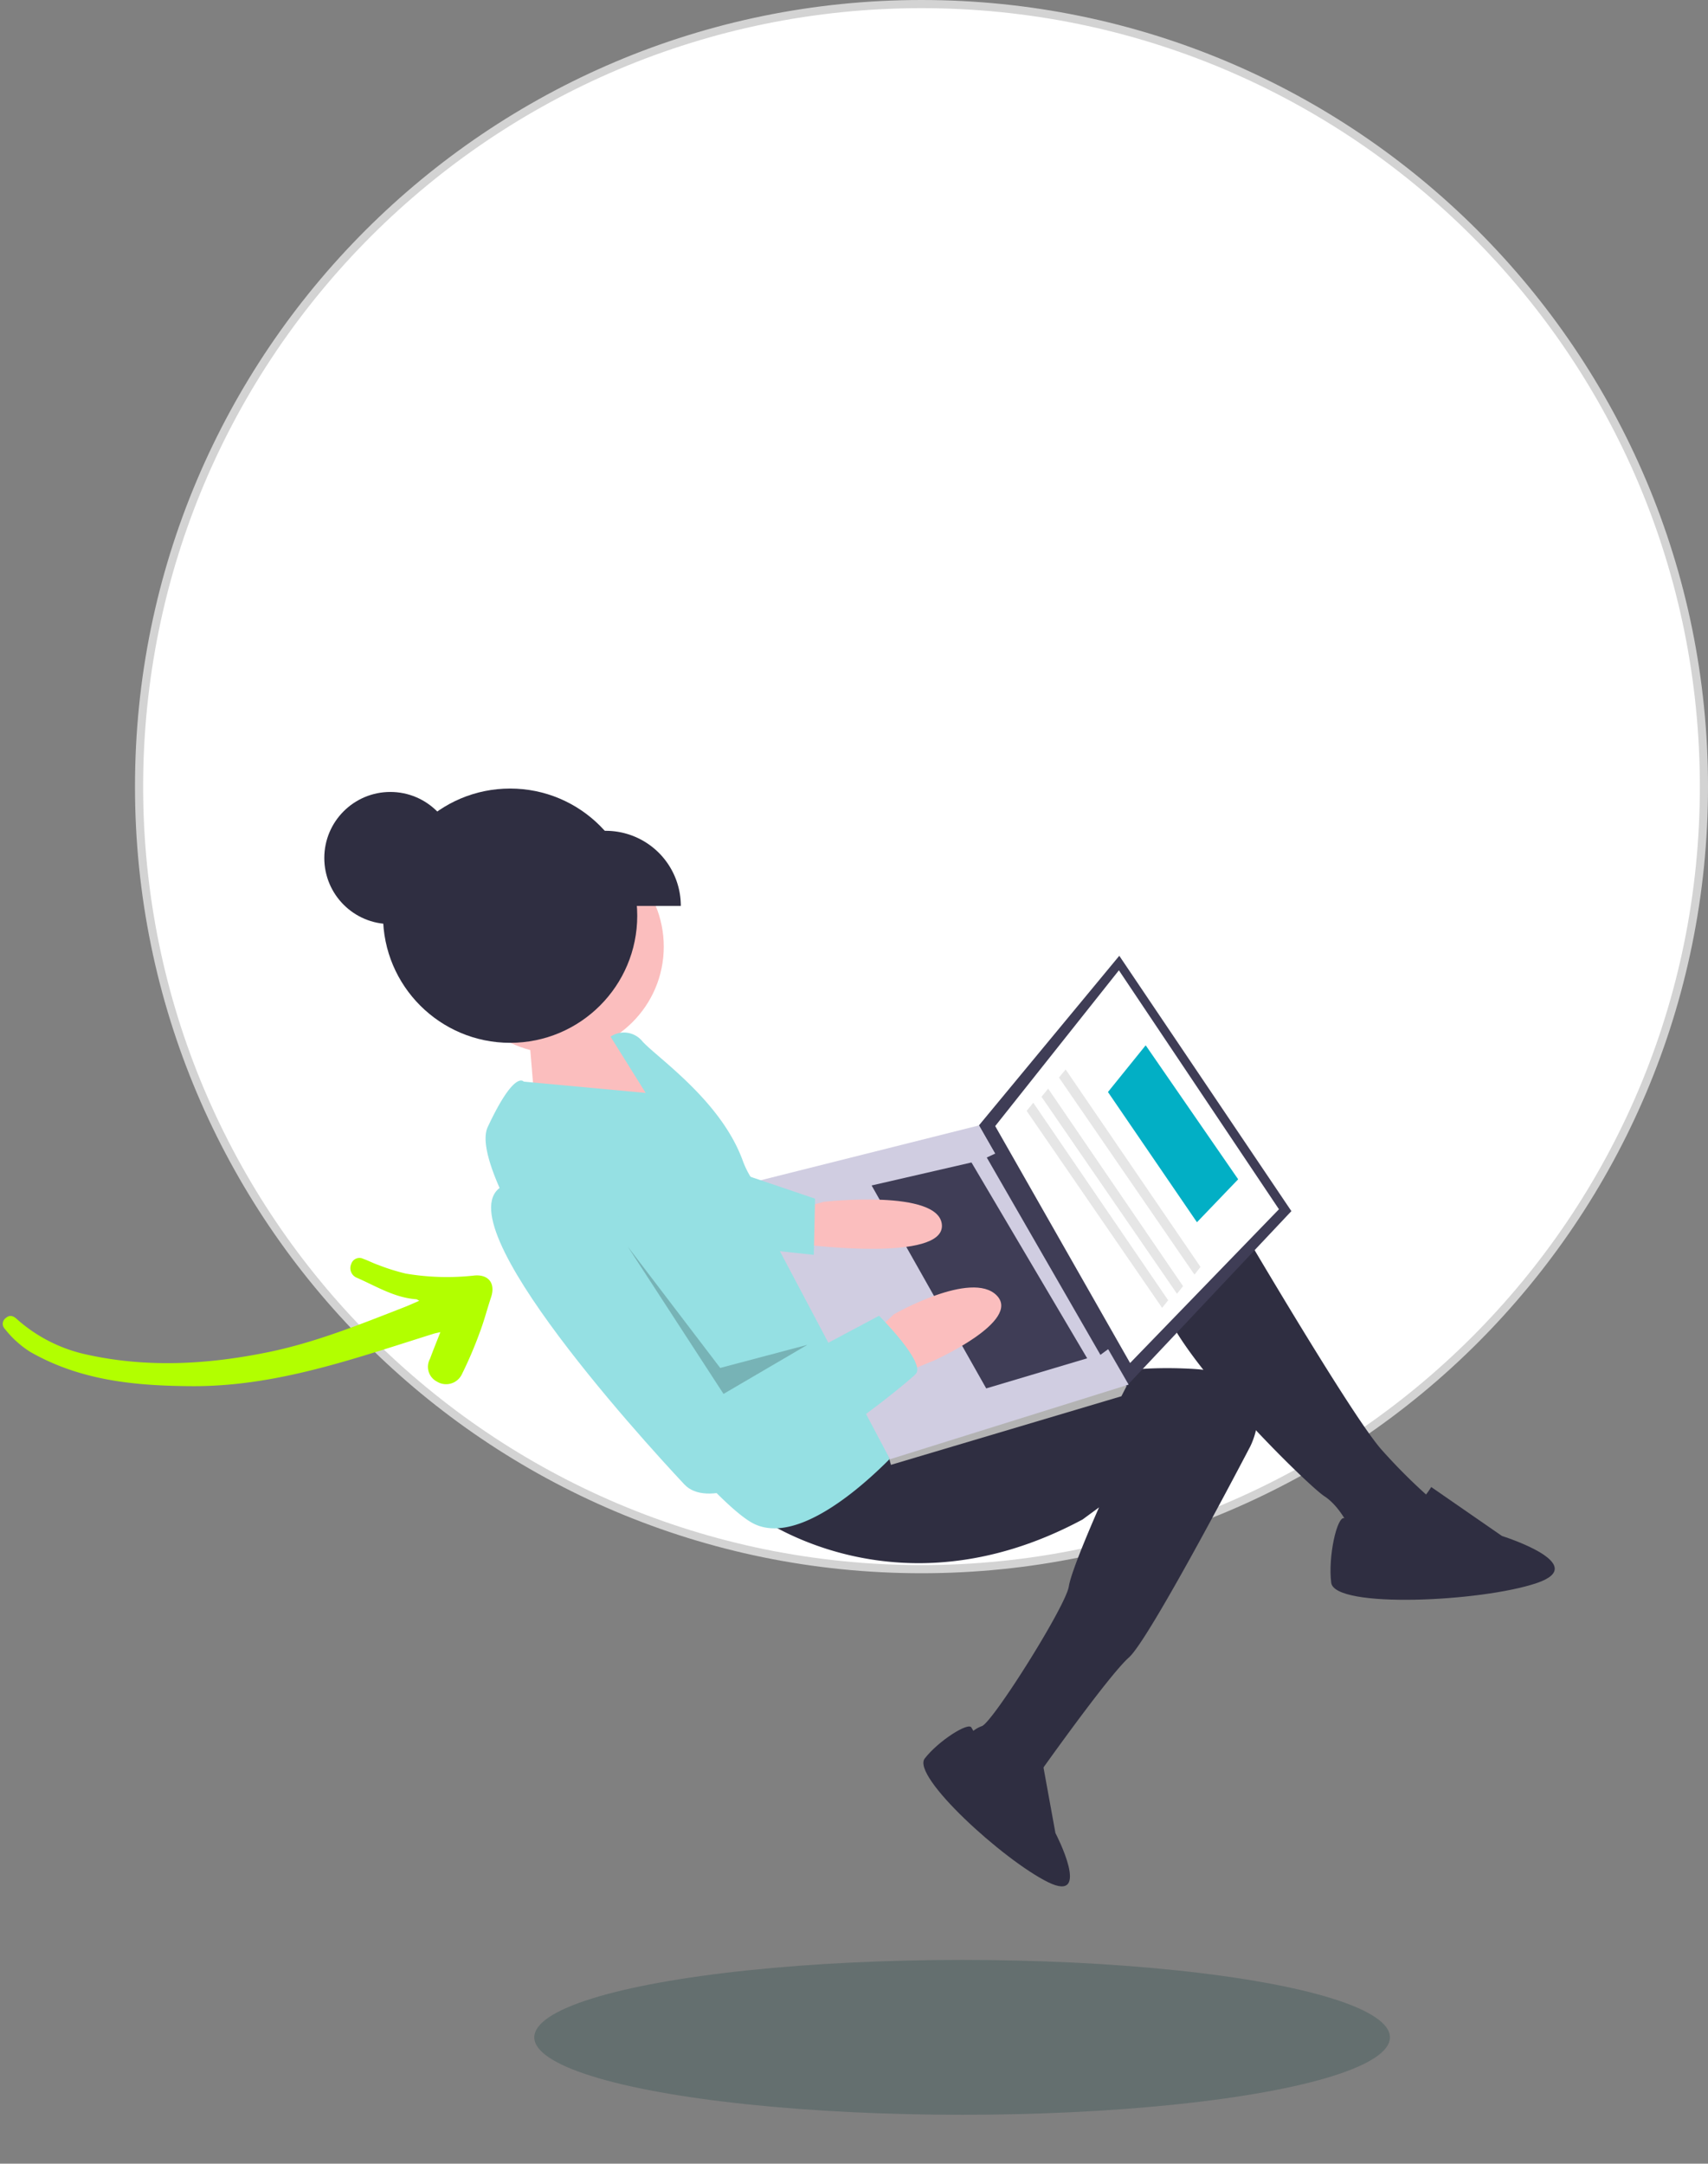 <svg id="Professionnel_de_l_Orientation" data-name="Professionnel de l&apos;Orientation" xmlns="http://www.w3.org/2000/svg" xmlns:xlink="http://www.w3.org/1999/xlink" width="209.597" height="265.479" viewBox="0 0 209.597 265.479">
  <rect x="0" y="0" width="209.597" height="265.479" fill="#808080" stroke="none"/>
  <defs>
    <clipPath id="clip-path">
      <rect id="Rectangle_1593" data-name="Rectangle 1593" width="53.149" height="36.613" fill="#b2ff00"/>
    </clipPath>
  </defs>
  <ellipse id="Ellipse_331" data-name="Ellipse 331" cx="52.5" cy="9.5" rx="52.5" ry="9.5" transform="translate(65.565 240.479)" fill="#063437" opacity="0.23"/>
  <g id="professionnel" transform="translate(16.565)">
    <g id="Groupe_3406" data-name="Groupe 3406">
      <g id="Tracé_1163" data-name="Tracé 1163" fill="#fff">
        <path d="M 96.516 192.533 C 90.002 192.533 83.491 191.877 77.165 190.582 C 71.001 189.321 64.937 187.438 59.143 184.988 C 53.453 182.581 47.966 179.603 42.833 176.135 C 37.749 172.7 32.968 168.755 28.623 164.41 C 24.278 160.065 20.333 155.284 16.898 150.2 C 13.43 145.067 10.452 139.58 8.045 133.89 C 5.594 128.096 3.712 122.032 2.451 115.868 C 1.156 109.542 0.5 103.031 0.5 96.516 C 0.5 90.002 1.156 83.491 2.451 77.165 C 3.712 71.001 5.594 64.937 8.045 59.143 C 10.452 53.453 13.43 47.966 16.898 42.833 C 20.333 37.749 24.278 32.968 28.623 28.623 C 32.968 24.278 37.749 20.333 42.833 16.898 C 47.966 13.43 53.453 10.452 59.143 8.045 C 64.937 5.594 71.001 3.712 77.165 2.451 C 83.491 1.156 90.002 0.5 96.516 0.5 C 103.031 0.5 109.542 1.156 115.868 2.451 C 122.032 3.712 128.096 5.594 133.89 8.045 C 139.58 10.452 145.067 13.43 150.2 16.898 C 155.284 20.333 160.065 24.278 164.41 28.623 C 168.755 32.968 172.7 37.749 176.135 42.833 C 179.603 47.966 182.581 53.453 184.988 59.143 C 187.438 64.937 189.321 71.001 190.582 77.165 C 191.877 83.491 192.533 90.002 192.533 96.516 C 192.533 103.031 191.877 109.542 190.582 115.868 C 189.321 122.032 187.438 128.096 184.988 133.89 C 182.581 139.58 179.603 145.067 176.135 150.2 C 172.7 155.284 168.755 160.065 164.41 164.41 C 160.065 168.755 155.284 172.7 150.2 176.135 C 145.067 179.603 139.58 182.581 133.89 184.988 C 128.096 187.438 122.032 189.321 115.868 190.582 C 109.542 191.877 103.031 192.533 96.516 192.533 Z" stroke="none"/>
        <path d="M 96.516 1 C 90.035 1 83.558 1.653 77.266 2.941 C 71.133 4.195 65.101 6.068 59.337 8.506 C 53.678 10.9 48.219 13.862 43.113 17.312 C 38.055 20.729 33.299 24.654 28.976 28.976 C 24.654 33.299 20.729 38.055 17.312 43.113 C 13.862 48.219 10.9 53.678 8.506 59.337 C 6.068 65.101 4.195 71.133 2.941 77.266 C 1.653 83.558 1 90.035 1 96.516 C 1 102.998 1.653 109.475 2.941 115.767 C 4.195 121.9 6.068 127.932 8.506 133.695 C 10.9 139.355 13.862 144.814 17.312 149.92 C 20.729 154.978 24.654 159.734 28.976 164.057 C 33.299 168.379 38.055 172.304 43.113 175.721 C 48.219 179.171 53.678 182.133 59.337 184.527 C 65.101 186.965 71.133 188.838 77.266 190.092 C 83.558 191.38 90.035 192.033 96.516 192.033 C 102.998 192.033 109.475 191.38 115.767 190.092 C 121.9 188.838 127.932 186.965 133.695 184.527 C 139.355 182.133 144.814 179.171 149.92 175.721 C 154.978 172.304 159.734 168.379 164.057 164.057 C 168.379 159.734 172.304 154.978 175.721 149.92 C 179.171 144.814 182.133 139.355 184.527 133.695 C 186.965 127.932 188.838 121.9 190.092 115.767 C 191.38 109.475 192.033 102.998 192.033 96.516 C 192.033 90.035 191.38 83.558 190.092 77.266 C 188.838 71.133 186.965 65.101 184.527 59.337 C 182.133 53.678 179.171 48.219 175.721 43.113 C 172.304 38.055 168.379 33.299 164.057 28.976 C 159.734 24.654 154.978 20.729 149.92 17.312 C 144.814 13.862 139.355 10.9 133.695 8.506 C 127.932 6.068 121.9 4.195 115.767 2.941 C 109.475 1.653 102.998 1 96.516 1 M 96.516 -1.52587890625e-05 C 149.821 -1.52587890625e-05 193.033 43.212 193.033 96.516 C 193.033 149.821 149.821 193.033 96.516 193.033 C 43.212 193.033 -1.52587890625e-05 149.821 -1.52587890625e-05 96.516 C -1.52587890625e-05 43.212 43.212 -1.52587890625e-05 96.516 -1.52587890625e-05 Z" stroke="none" fill="#d3d3d3"/>
      </g>
      <g id="Groupe_3518" data-name="Groupe 3518" transform="translate(23.231 96.754)">
        <circle id="Ellipse_257" data-name="Ellipse 257" cx="8.105" cy="8.105" r="8.105" transform="translate(0 0.417)" fill="#2f2e41"/>
        <path id="Tracé_950" data-name="Tracé 950" d="M68.366,481.648l-4.082-3.968-8.2,2.546.787,9.492,16.855-.783L68.55,481.9Z" transform="translate(-30.882 -449.066)" fill="#fbbebe"/>
        <circle id="Ellipse_258" data-name="Ellipse 258" cx="13.103" cy="13.103" r="13.103" transform="translate(15.452 6.294)" fill="#fbbebe"/>
        <path id="Tracé_951" data-name="Tracé 951" d="M393.73,617.061s16.1,27.664,19.929,31.817a69.574,69.574,0,0,0,5.813,5.793s-1.8,5.974-4.67,5.761a13.5,13.5,0,0,1-4.732-1.166s-1.28-3.319-3.513-4.774-20.478-19.4-20.052-25.141S393.73,617.061,393.73,617.061Z" transform="translate(-283.83 -567.661)" fill="#2f2e41"/>
        <path id="Tracé_952" data-name="Tracé 952" d="M275.023,683.148s17.164,13.322,40.489.8l2.01-1.479s-3.392,7.632-3.707,9.7c-.365,2.4-9.2,16.452-10.638,17.126a3.737,3.737,0,0,0-1.759,1.294l6.116,6.732,2.261-1.664s8.818-12.493,11.4-14.779,14.867-25.854,14.867-25.854,4.7-8.88-7.027-9.548-17.12,2.528-17.12,2.528L291.1,671.314Z" transform="translate(-222.451 -594.27)" fill="#2f2e41"/>
        <path id="Tracé_953" data-name="Tracé 953" d="M445.17,697.841l8.681,6.007s11.075,3.47,4.253,5.779-24.8,3.145-25.209-.042.709-8.2,1.606-7.927S441.624,703.55,445.17,697.841Z" transform="translate(-309.33 -612.139)" fill="#2f2e41"/>
        <path id="Tracé_954" data-name="Tracé 954" d="M336.228,767.467l1.607,8.824s4.569,8.738-.917,6.027-16.788-13.01-15.119-15.169,5.353-4.5,5.727-3.8S330.668,768.766,336.228,767.467Z" transform="translate(-248.115 -648.14)" fill="#2f2e41"/>
        <path id="Tracé_955" data-name="Tracé 955" d="M253.848,623.743s-11.667,13.622-18.751,10.313-36.063-41.635-32.754-48.718,4.418-5.576,4.418-5.576l14.963,1.384-4.305-6.9a2.912,2.912,0,0,1,3.926.6c1.915,2.076,9.606,7.263,12.285,14.588s10.545,6.959,10.545,6.959l6.962,19.688Z" transform="translate(-182.289 -543.804)" fill="#95e0e3"/>
        <path id="Tracé_956" data-name="Tracé 956" d="M217.106,491l-20.225,21.469-18.118-31.988,17.224-20.81Z" transform="translate(-98.43 -439.152)" fill="#3f3d56"/>
        <path id="Tracé_957" data-name="Tracé 957" d="M218.026,492.949l-18.267,18.866-16.553-29.072,15.18-19.112Z" transform="translate(-100.876 -441.33)" fill="#fff"/>
        <path id="Tracé_958" data-name="Tracé 958" d="M182.332,575.336l.991.82-.635,1.242-28.281,8.417-.267-.969,1.287-1.331Z" transform="translate(-84.872 -502.836)" fill="#b3b3b3"/>
        <path id="Tracé_959" data-name="Tracé 959" d="M161.884,537.784,132.6,546.94l-17.852-33.732,28.769-7.227Z" transform="translate(-63.182 -464.649)" fill="#d0cde1"/>
        <path id="Tracé_960" data-name="Tracé 960" d="M196.108,537.211l-1.257.924-13.945-24.212,1.441-.673Z" transform="translate(-99.61 -468.651)" fill="#3f3d56"/>
        <path id="Tracé_961" data-name="Tracé 961" d="M175.909,540.126,163.52,543.82l-14.063-24.9,12.256-2.821Z" transform="translate(-82.293 -470.22)" fill="#3f3d56"/>
        <path id="Tracé_962" data-name="Tracé 962" d="M286.763,620.346l2.565-.726s14.3-1.617,14.513,2.877-16.433,2.409-16.433,2.409l-2.219-3.015Z" transform="translate(-228.049 -568.914)" fill="#fbbebe"/>
        <path id="Tracé_963" data-name="Tracé 963" d="M312.694,653.777l3.57-1.465s10.776-4.832,7.685-7.98-12.626,2.319-12.626,2.319l-1.825,1.731Z" transform="translate(-241.434 -582.139)" fill="#fbbebe"/>
        <path id="Tracé_964" data-name="Tracé 964" d="M251.195,630.4s5.813,5.793,4.49,7.154-23.013,19.26-28.389,13.533-31.573-34.481-21.38-36.947,12.887,3.3,12.887,3.3l13.456,23.023Z" transform="translate(-183.116 -565.712)" fill="#95e0e3"/>
        <path id="Tracé_965" data-name="Tracé 965" d="M111.9,518.781l9.549,3.238-.156,6.894-10.1-1.09Z" transform="translate(-61.224 -471.697)" fill="#95e0e3"/>
        <path id="Tracé_966" data-name="Tracé 966" d="M104.907,551.116l-10.288,6.022L82.865,539.06l11.346,14.891Z" transform="translate(-45.627 -482.862)" opacity="0.2"/>
        <circle id="Ellipse_259" data-name="Ellipse 259" cx="15.599" cy="15.599" r="15.599" transform="translate(7.205)" fill="#2f2e41"/>
        <path id="Tracé_967" data-name="Tracé 967" d="M224.917,505.818,213.995,489.84l4.63-5.732,11.349,16.439Z" transform="translate(-117.829 -452.605)" fill="#02afc5"/>
        <path id="Tracé_968" data-name="Tracé 968" d="M217.241,515.879,200.613,491.7l.82-.991,16.551,24.231Z" transform="translate(-110.46 -456.243)" fill="#e6e6e6"/>
        <path id="Tracé_969" data-name="Tracé 969" d="M212.473,521.112l-16.628-24.174.82-.991,16.551,24.232Z" transform="translate(-107.835 -459.124)" fill="#e6e6e6"/>
        <path id="Tracé_970" data-name="Tracé 970" d="M208.411,524.963l-16.628-24.174.82-.991,16.551,24.232Z" transform="translate(-105.598 -461.244)" fill="#e6e6e6"/>
        <path id="Tracé_971" data-name="Tracé 971" d="M66.117,425.544h4.826a9.212,9.212,0,0,1,9.212,9.212H66.117Z" transform="translate(-36.405 -420.359)" fill="#2f2e41"/>
      </g>
    </g>
  </g>
  <g id="Groupe_3599" data-name="Groupe 3599" transform="translate(64.515 163.923) rotate(147)">
    <g id="Groupe_3591" data-name="Groupe 3591" transform="translate(0 0)" clip-path="url(#clip-path)">
      <path id="Tracé_1375" data-name="Tracé 1375" d="M8.519,6.1c.386.138.613.235.85.3,2.93.818,5.87,1.6,8.791,2.45,6.831,1.98,13.489,4.323,19.511,8.274,5.814,3.815,11.14,8.026,14.4,14.383a12.366,12.366,0,0,1,1.061,4.011A.881.881,0,0,1,52.3,36.6c-.594.087-.895-.249-1.039-.782a18.814,18.814,0,0,0-4.8-8.351c-5.344-5.453-11.84-9.156-18.868-11.916-5.5-2.161-11.314-3.287-17.09-4.483-.59-.122-1.187-.206-1.9-.328.125.22.148.312.206.355,2.161,1.633,3.273,4.061,4.715,6.237a1.272,1.272,0,0,1-.379,1.743,1.057,1.057,0,0,1-1.577-.272c-.4-.517-.719-1.1-1.12-1.612A25.555,25.555,0,0,0,8.177,14.44,30.326,30.326,0,0,0,1.231,9.648C-.315,8.823-.4,7.407.96,6.32,2.14,5.378,3.254,4.348,4.47,3.458A49.769,49.769,0,0,1,9.2.288a2.144,2.144,0,0,1,2.991.964,2.039,2.039,0,0,1-.816,2.8c-.9.673-1.823,1.314-2.856,2.056" transform="translate(0 0)" fill="#b2ff00"/>
    </g>
  </g>
</svg>
